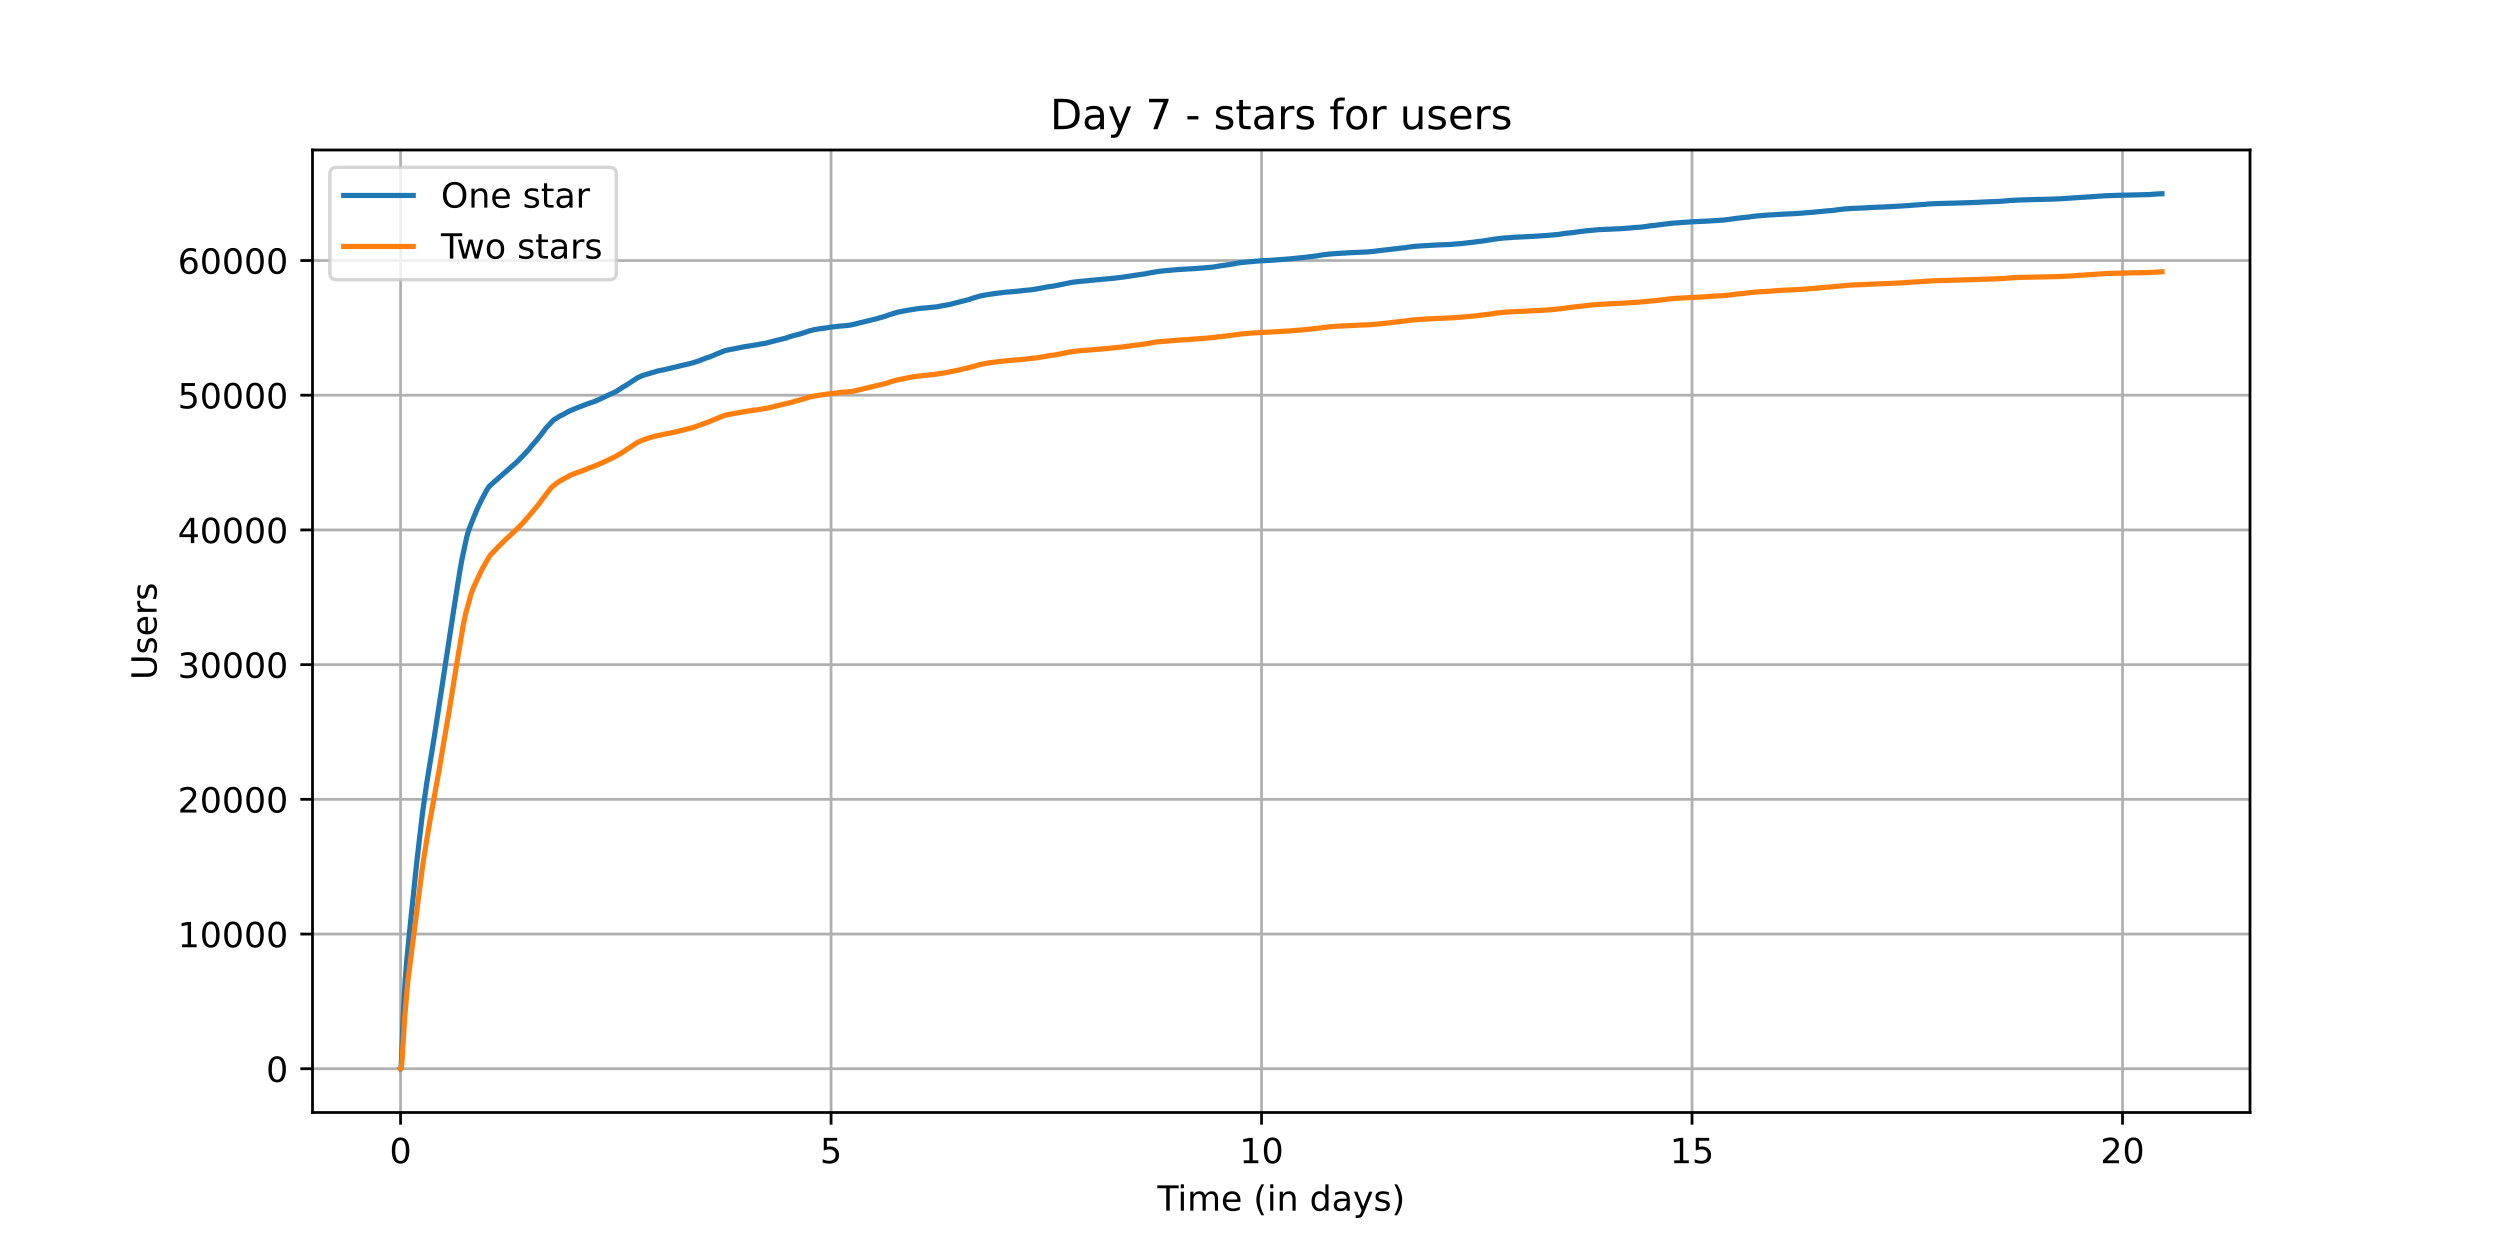 <?xml version="1.0" encoding="utf-8" standalone="no"?>
<!DOCTYPE svg PUBLIC "-//W3C//DTD SVG 1.1//EN"
  "http://www.w3.org/Graphics/SVG/1.1/DTD/svg11.dtd">
<!-- Created with matplotlib (https://matplotlib.org/) -->
<svg height="360pt" version="1.1" viewBox="0 0 720 360" width="720pt" xmlns="http://www.w3.org/2000/svg" xmlns:xlink="http://www.w3.org/1999/xlink">
 <defs>
  <style type="text/css">*{stroke-linecap:butt;stroke-linejoin:round;}</style>
 </defs>
 <g id="figure_1">
  <g id="patch_1">
   <path d="M 0 360 
L 720 360 
L 720 0 
L 0 0 
z
" style="fill:#ffffff;"/>
  </g>
  <g id="axes_1">
   <g id="patch_2">
    <path d="M 90 320.4 
L 648 320.4 
L 648 43.2 
L 90 43.2 
z
" style="fill:#ffffff;"/>
   </g>
   <g id="matplotlib.axis_1">
    <g id="xtick_1">
     <g id="line2d_1">
      <path clip-path="url(#p9c24fd5a96)" d="M 115.364 320.4 
L 115.364 43.2 
" style="fill:none;stroke:#b0b0b0;stroke-linecap:square;stroke-width:0.8;"/>
     </g>
     <g id="line2d_2">
      <defs>
       <path d="M 0 0 
L 0 3.5 
" id="mc38942b498" style="stroke:#000000;stroke-width:0.8;"/>
      </defs>
      <g>
       <use style="stroke:#000000;stroke-width:0.8;" x="115.364" xlink:href="#mc38942b498" y="320.4"/>
      </g>
     </g>
     <g id="text_1">
      <!-- 0 -->
      <g transform="translate(112.182 334.998)scale(0.1 -0.1)">
       <defs>
        <path d="M 31.781 66.406 
Q 24.172 66.406 20.328 58.906 
Q 16.5 51.422 16.5 36.375 
Q 16.5 21.391 20.328 13.891 
Q 24.172 6.391 31.781 6.391 
Q 39.453 6.391 43.281 13.891 
Q 47.125 21.391 47.125 36.375 
Q 47.125 51.422 43.281 58.906 
Q 39.453 66.406 31.781 66.406 
z
M 31.781 74.219 
Q 44.047 74.219 50.516 64.516 
Q 56.984 54.828 56.984 36.375 
Q 56.984 17.969 50.516 8.266 
Q 44.047 -1.422 31.781 -1.422 
Q 19.531 -1.422 13.062 8.266 
Q 6.594 17.969 6.594 36.375 
Q 6.594 54.828 13.062 64.516 
Q 19.531 74.219 31.781 74.219 
z
" id="DejaVuSans-48"/>
       </defs>
       <use xlink:href="#DejaVuSans-48"/>
      </g>
     </g>
    </g>
    <g id="xtick_2">
     <g id="line2d_3">
      <path clip-path="url(#p9c24fd5a96)" d="M 239.344 320.4 
L 239.344 43.2 
" style="fill:none;stroke:#b0b0b0;stroke-linecap:square;stroke-width:0.8;"/>
     </g>
     <g id="line2d_4">
      <g>
       <use style="stroke:#000000;stroke-width:0.8;" x="239.344" xlink:href="#mc38942b498" y="320.4"/>
      </g>
     </g>
     <g id="text_2">
      <!-- 5 -->
      <g transform="translate(236.162 334.998)scale(0.1 -0.1)">
       <defs>
        <path d="M 10.797 72.906 
L 49.516 72.906 
L 49.516 64.594 
L 19.828 64.594 
L 19.828 46.734 
Q 21.969 47.469 24.109 47.828 
Q 26.266 48.188 28.422 48.188 
Q 40.625 48.188 47.75 41.5 
Q 54.891 34.812 54.891 23.391 
Q 54.891 11.625 47.562 5.094 
Q 40.234 -1.422 26.906 -1.422 
Q 22.312 -1.422 17.547 -0.641 
Q 12.797 0.141 7.719 1.703 
L 7.719 11.625 
Q 12.109 9.234 16.797 8.062 
Q 21.484 6.891 26.703 6.891 
Q 35.156 6.891 40.078 11.328 
Q 45.016 15.766 45.016 23.391 
Q 45.016 31 40.078 35.438 
Q 35.156 39.891 26.703 39.891 
Q 22.75 39.891 18.812 39.016 
Q 14.891 38.141 10.797 36.281 
z
" id="DejaVuSans-53"/>
       </defs>
       <use xlink:href="#DejaVuSans-53"/>
      </g>
     </g>
    </g>
    <g id="xtick_3">
     <g id="line2d_5">
      <path clip-path="url(#p9c24fd5a96)" d="M 363.323 320.4 
L 363.323 43.2 
" style="fill:none;stroke:#b0b0b0;stroke-linecap:square;stroke-width:0.8;"/>
     </g>
     <g id="line2d_6">
      <g>
       <use style="stroke:#000000;stroke-width:0.8;" x="363.323" xlink:href="#mc38942b498" y="320.4"/>
      </g>
     </g>
     <g id="text_3">
      <!-- 10 -->
      <g transform="translate(356.961 334.998)scale(0.1 -0.1)">
       <defs>
        <path d="M 12.406 8.297 
L 28.516 8.297 
L 28.516 63.922 
L 10.984 60.406 
L 10.984 69.391 
L 28.422 72.906 
L 38.281 72.906 
L 38.281 8.297 
L 54.391 8.297 
L 54.391 0 
L 12.406 0 
z
" id="DejaVuSans-49"/>
       </defs>
       <use xlink:href="#DejaVuSans-49"/>
       <use x="63.623" xlink:href="#DejaVuSans-48"/>
      </g>
     </g>
    </g>
    <g id="xtick_4">
     <g id="line2d_7">
      <path clip-path="url(#p9c24fd5a96)" d="M 487.303 320.4 
L 487.303 43.2 
" style="fill:none;stroke:#b0b0b0;stroke-linecap:square;stroke-width:0.8;"/>
     </g>
     <g id="line2d_8">
      <g>
       <use style="stroke:#000000;stroke-width:0.8;" x="487.303" xlink:href="#mc38942b498" y="320.4"/>
      </g>
     </g>
     <g id="text_4">
      <!-- 15 -->
      <g transform="translate(480.941 334.998)scale(0.1 -0.1)">
       <use xlink:href="#DejaVuSans-49"/>
       <use x="63.623" xlink:href="#DejaVuSans-53"/>
      </g>
     </g>
    </g>
    <g id="xtick_5">
     <g id="line2d_9">
      <path clip-path="url(#p9c24fd5a96)" d="M 611.283 320.4 
L 611.283 43.2 
" style="fill:none;stroke:#b0b0b0;stroke-linecap:square;stroke-width:0.8;"/>
     </g>
     <g id="line2d_10">
      <g>
       <use style="stroke:#000000;stroke-width:0.8;" x="611.283" xlink:href="#mc38942b498" y="320.4"/>
      </g>
     </g>
     <g id="text_5">
      <!-- 20 -->
      <g transform="translate(604.921 334.998)scale(0.1 -0.1)">
       <defs>
        <path d="M 19.188 8.297 
L 53.609 8.297 
L 53.609 0 
L 7.328 0 
L 7.328 8.297 
Q 12.938 14.109 22.625 23.891 
Q 32.328 33.688 34.812 36.531 
Q 39.547 41.844 41.422 45.531 
Q 43.312 49.219 43.312 52.781 
Q 43.312 58.594 39.234 62.25 
Q 35.156 65.922 28.609 65.922 
Q 23.969 65.922 18.812 64.312 
Q 13.672 62.703 7.812 59.422 
L 7.812 69.391 
Q 13.766 71.781 18.938 73 
Q 24.125 74.219 28.422 74.219 
Q 39.75 74.219 46.484 68.547 
Q 53.219 62.891 53.219 53.422 
Q 53.219 48.922 51.531 44.891 
Q 49.859 40.875 45.406 35.406 
Q 44.188 33.984 37.641 27.219 
Q 31.109 20.453 19.188 8.297 
z
" id="DejaVuSans-50"/>
       </defs>
       <use xlink:href="#DejaVuSans-50"/>
       <use x="63.623" xlink:href="#DejaVuSans-48"/>
      </g>
     </g>
    </g>
    <g id="text_6">
     <!-- Time (in days) -->
     <g transform="translate(333.327 348.677)scale(0.1 -0.1)">
      <defs>
       <path d="M -0.297 72.906 
L 61.375 72.906 
L 61.375 64.594 
L 35.5 64.594 
L 35.5 0 
L 25.594 0 
L 25.594 64.594 
L -0.297 64.594 
z
" id="DejaVuSans-84"/>
       <path d="M 9.422 54.688 
L 18.406 54.688 
L 18.406 0 
L 9.422 0 
z
M 9.422 75.984 
L 18.406 75.984 
L 18.406 64.594 
L 9.422 64.594 
z
" id="DejaVuSans-105"/>
       <path d="M 52 44.188 
Q 55.375 50.25 60.062 53.125 
Q 64.75 56 71.094 56 
Q 79.641 56 84.281 50.016 
Q 88.922 44.047 88.922 33.016 
L 88.922 0 
L 79.891 0 
L 79.891 32.719 
Q 79.891 40.578 77.094 44.375 
Q 74.312 48.188 68.609 48.188 
Q 61.625 48.188 57.562 43.547 
Q 53.516 38.922 53.516 30.906 
L 53.516 0 
L 44.484 0 
L 44.484 32.719 
Q 44.484 40.625 41.703 44.406 
Q 38.922 48.188 33.109 48.188 
Q 26.219 48.188 22.156 43.531 
Q 18.109 38.875 18.109 30.906 
L 18.109 0 
L 9.078 0 
L 9.078 54.688 
L 18.109 54.688 
L 18.109 46.188 
Q 21.188 51.219 25.484 53.609 
Q 29.781 56 35.688 56 
Q 41.656 56 45.828 52.969 
Q 50 49.953 52 44.188 
z
" id="DejaVuSans-109"/>
       <path d="M 56.203 29.594 
L 56.203 25.203 
L 14.891 25.203 
Q 15.484 15.922 20.484 11.062 
Q 25.484 6.203 34.422 6.203 
Q 39.594 6.203 44.453 7.469 
Q 49.312 8.734 54.109 11.281 
L 54.109 2.781 
Q 49.266 0.734 44.188 -0.344 
Q 39.109 -1.422 33.891 -1.422 
Q 20.797 -1.422 13.156 6.188 
Q 5.516 13.812 5.516 26.812 
Q 5.516 40.234 12.766 48.109 
Q 20.016 56 32.328 56 
Q 43.359 56 49.781 48.891 
Q 56.203 41.797 56.203 29.594 
z
M 47.219 32.234 
Q 47.125 39.594 43.094 43.984 
Q 39.062 48.391 32.422 48.391 
Q 24.906 48.391 20.391 44.141 
Q 15.875 39.891 15.188 32.172 
z
" id="DejaVuSans-101"/>
       <path id="DejaVuSans-32"/>
       <path d="M 31 75.875 
Q 24.469 64.656 21.281 53.656 
Q 18.109 42.672 18.109 31.391 
Q 18.109 20.125 21.312 9.062 
Q 24.516 -2 31 -13.188 
L 23.188 -13.188 
Q 15.875 -1.703 12.234 9.375 
Q 8.594 20.453 8.594 31.391 
Q 8.594 42.281 12.203 53.312 
Q 15.828 64.359 23.188 75.875 
z
" id="DejaVuSans-40"/>
       <path d="M 54.891 33.016 
L 54.891 0 
L 45.906 0 
L 45.906 32.719 
Q 45.906 40.484 42.875 44.328 
Q 39.844 48.188 33.797 48.188 
Q 26.516 48.188 22.312 43.547 
Q 18.109 38.922 18.109 30.906 
L 18.109 0 
L 9.078 0 
L 9.078 54.688 
L 18.109 54.688 
L 18.109 46.188 
Q 21.344 51.125 25.703 53.562 
Q 30.078 56 35.797 56 
Q 45.219 56 50.047 50.172 
Q 54.891 44.344 54.891 33.016 
z
" id="DejaVuSans-110"/>
       <path d="M 45.406 46.391 
L 45.406 75.984 
L 54.391 75.984 
L 54.391 0 
L 45.406 0 
L 45.406 8.203 
Q 42.578 3.328 38.25 0.953 
Q 33.938 -1.422 27.875 -1.422 
Q 17.969 -1.422 11.734 6.484 
Q 5.516 14.406 5.516 27.297 
Q 5.516 40.188 11.734 48.094 
Q 17.969 56 27.875 56 
Q 33.938 56 38.25 53.625 
Q 42.578 51.266 45.406 46.391 
z
M 14.797 27.297 
Q 14.797 17.391 18.875 11.75 
Q 22.953 6.109 30.078 6.109 
Q 37.203 6.109 41.297 11.75 
Q 45.406 17.391 45.406 27.297 
Q 45.406 37.203 41.297 42.844 
Q 37.203 48.484 30.078 48.484 
Q 22.953 48.484 18.875 42.844 
Q 14.797 37.203 14.797 27.297 
z
" id="DejaVuSans-100"/>
       <path d="M 34.281 27.484 
Q 23.391 27.484 19.188 25 
Q 14.984 22.516 14.984 16.5 
Q 14.984 11.719 18.141 8.906 
Q 21.297 6.109 26.703 6.109 
Q 34.188 6.109 38.703 11.406 
Q 43.219 16.703 43.219 25.484 
L 43.219 27.484 
z
M 52.203 31.203 
L 52.203 0 
L 43.219 0 
L 43.219 8.297 
Q 40.141 3.328 35.547 0.953 
Q 30.953 -1.422 24.312 -1.422 
Q 15.922 -1.422 10.953 3.297 
Q 6 8.016 6 15.922 
Q 6 25.141 12.172 29.828 
Q 18.359 34.516 30.609 34.516 
L 43.219 34.516 
L 43.219 35.406 
Q 43.219 41.609 39.141 45 
Q 35.062 48.391 27.688 48.391 
Q 23 48.391 18.547 47.266 
Q 14.109 46.141 10.016 43.891 
L 10.016 52.203 
Q 14.938 54.109 19.578 55.047 
Q 24.219 56 28.609 56 
Q 40.484 56 46.344 49.844 
Q 52.203 43.703 52.203 31.203 
z
" id="DejaVuSans-97"/>
       <path d="M 32.172 -5.078 
Q 28.375 -14.844 24.75 -17.812 
Q 21.141 -20.797 15.094 -20.797 
L 7.906 -20.797 
L 7.906 -13.281 
L 13.188 -13.281 
Q 16.891 -13.281 18.938 -11.516 
Q 21 -9.766 23.484 -3.219 
L 25.094 0.875 
L 2.984 54.688 
L 12.5 54.688 
L 29.594 11.922 
L 46.688 54.688 
L 56.203 54.688 
z
" id="DejaVuSans-121"/>
       <path d="M 44.281 53.078 
L 44.281 44.578 
Q 40.484 46.531 36.375 47.5 
Q 32.281 48.484 27.875 48.484 
Q 21.188 48.484 17.844 46.438 
Q 14.5 44.391 14.5 40.281 
Q 14.5 37.156 16.891 35.375 
Q 19.281 33.594 26.516 31.984 
L 29.594 31.297 
Q 39.156 29.25 43.188 25.516 
Q 47.219 21.781 47.219 15.094 
Q 47.219 7.469 41.188 3.016 
Q 35.156 -1.422 24.609 -1.422 
Q 20.219 -1.422 15.453 -0.562 
Q 10.688 0.297 5.422 2 
L 5.422 11.281 
Q 10.406 8.688 15.234 7.391 
Q 20.062 6.109 24.812 6.109 
Q 31.156 6.109 34.562 8.281 
Q 37.984 10.453 37.984 14.406 
Q 37.984 18.062 35.516 20.016 
Q 33.062 21.969 24.703 23.781 
L 21.578 24.516 
Q 13.234 26.266 9.516 29.906 
Q 5.812 33.547 5.812 39.891 
Q 5.812 47.609 11.281 51.797 
Q 16.75 56 26.812 56 
Q 31.781 56 36.172 55.266 
Q 40.578 54.547 44.281 53.078 
z
" id="DejaVuSans-115"/>
       <path d="M 8.016 75.875 
L 15.828 75.875 
Q 23.141 64.359 26.781 53.312 
Q 30.422 42.281 30.422 31.391 
Q 30.422 20.453 26.781 9.375 
Q 23.141 -1.703 15.828 -13.188 
L 8.016 -13.188 
Q 14.5 -2 17.703 9.062 
Q 20.906 20.125 20.906 31.391 
Q 20.906 42.672 17.703 53.656 
Q 14.5 64.656 8.016 75.875 
z
" id="DejaVuSans-41"/>
      </defs>
      <use xlink:href="#DejaVuSans-84"/>
      <use x="57.959" xlink:href="#DejaVuSans-105"/>
      <use x="85.742" xlink:href="#DejaVuSans-109"/>
      <use x="183.154" xlink:href="#DejaVuSans-101"/>
      <use x="244.678" xlink:href="#DejaVuSans-32"/>
      <use x="276.465" xlink:href="#DejaVuSans-40"/>
      <use x="315.479" xlink:href="#DejaVuSans-105"/>
      <use x="343.262" xlink:href="#DejaVuSans-110"/>
      <use x="406.641" xlink:href="#DejaVuSans-32"/>
      <use x="438.428" xlink:href="#DejaVuSans-100"/>
      <use x="501.904" xlink:href="#DejaVuSans-97"/>
      <use x="563.184" xlink:href="#DejaVuSans-121"/>
      <use x="622.363" xlink:href="#DejaVuSans-115"/>
      <use x="674.463" xlink:href="#DejaVuSans-41"/>
     </g>
    </g>
   </g>
   <g id="matplotlib.axis_2">
    <g id="ytick_1">
     <g id="line2d_11">
      <path clip-path="url(#p9c24fd5a96)" d="M 90 307.8 
L 648 307.8 
" style="fill:none;stroke:#b0b0b0;stroke-linecap:square;stroke-width:0.8;"/>
     </g>
     <g id="line2d_12">
      <defs>
       <path d="M 0 0 
L -3.5 0 
" id="m021796d7cf" style="stroke:#000000;stroke-width:0.8;"/>
      </defs>
      <g>
       <use style="stroke:#000000;stroke-width:0.8;" x="90" xlink:href="#m021796d7cf" y="307.8"/>
      </g>
     </g>
     <g id="text_7">
      <!-- 0 -->
      <g transform="translate(76.638 311.599)scale(0.1 -0.1)">
       <use xlink:href="#DejaVuSans-48"/>
      </g>
     </g>
    </g>
    <g id="ytick_2">
     <g id="line2d_13">
      <path clip-path="url(#p9c24fd5a96)" d="M 90 269.005 
L 648 269.005 
" style="fill:none;stroke:#b0b0b0;stroke-linecap:square;stroke-width:0.8;"/>
     </g>
     <g id="line2d_14">
      <g>
       <use style="stroke:#000000;stroke-width:0.8;" x="90" xlink:href="#m021796d7cf" y="269.005"/>
      </g>
     </g>
     <g id="text_8">
      <!-- 10000 -->
      <g transform="translate(51.188 272.804)scale(0.1 -0.1)">
       <use xlink:href="#DejaVuSans-49"/>
       <use x="63.623" xlink:href="#DejaVuSans-48"/>
       <use x="127.246" xlink:href="#DejaVuSans-48"/>
       <use x="190.869" xlink:href="#DejaVuSans-48"/>
       <use x="254.492" xlink:href="#DejaVuSans-48"/>
      </g>
     </g>
    </g>
    <g id="ytick_3">
     <g id="line2d_15">
      <path clip-path="url(#p9c24fd5a96)" d="M 90 230.209 
L 648 230.209 
" style="fill:none;stroke:#b0b0b0;stroke-linecap:square;stroke-width:0.8;"/>
     </g>
     <g id="line2d_16">
      <g>
       <use style="stroke:#000000;stroke-width:0.8;" x="90" xlink:href="#m021796d7cf" y="230.209"/>
      </g>
     </g>
     <g id="text_9">
      <!-- 20000 -->
      <g transform="translate(51.188 234.008)scale(0.1 -0.1)">
       <use xlink:href="#DejaVuSans-50"/>
       <use x="63.623" xlink:href="#DejaVuSans-48"/>
       <use x="127.246" xlink:href="#DejaVuSans-48"/>
       <use x="190.869" xlink:href="#DejaVuSans-48"/>
       <use x="254.492" xlink:href="#DejaVuSans-48"/>
      </g>
     </g>
    </g>
    <g id="ytick_4">
     <g id="line2d_17">
      <path clip-path="url(#p9c24fd5a96)" d="M 90 191.414 
L 648 191.414 
" style="fill:none;stroke:#b0b0b0;stroke-linecap:square;stroke-width:0.8;"/>
     </g>
     <g id="line2d_18">
      <g>
       <use style="stroke:#000000;stroke-width:0.8;" x="90" xlink:href="#m021796d7cf" y="191.414"/>
      </g>
     </g>
     <g id="text_10">
      <!-- 30000 -->
      <g transform="translate(51.188 195.213)scale(0.1 -0.1)">
       <defs>
        <path d="M 40.578 39.312 
Q 47.656 37.797 51.625 33 
Q 55.609 28.219 55.609 21.188 
Q 55.609 10.406 48.188 4.484 
Q 40.766 -1.422 27.094 -1.422 
Q 22.516 -1.422 17.656 -0.516 
Q 12.797 0.391 7.625 2.203 
L 7.625 11.719 
Q 11.719 9.328 16.594 8.109 
Q 21.484 6.891 26.812 6.891 
Q 36.078 6.891 40.938 10.547 
Q 45.797 14.203 45.797 21.188 
Q 45.797 27.641 41.281 31.266 
Q 36.766 34.906 28.719 34.906 
L 20.219 34.906 
L 20.219 43.016 
L 29.109 43.016 
Q 36.375 43.016 40.234 45.922 
Q 44.094 48.828 44.094 54.297 
Q 44.094 59.906 40.109 62.906 
Q 36.141 65.922 28.719 65.922 
Q 24.656 65.922 20.016 65.031 
Q 15.375 64.156 9.812 62.312 
L 9.812 71.094 
Q 15.438 72.656 20.344 73.438 
Q 25.25 74.219 29.594 74.219 
Q 40.828 74.219 47.359 69.109 
Q 53.906 64.016 53.906 55.328 
Q 53.906 49.266 50.438 45.094 
Q 46.969 40.922 40.578 39.312 
z
" id="DejaVuSans-51"/>
       </defs>
       <use xlink:href="#DejaVuSans-51"/>
       <use x="63.623" xlink:href="#DejaVuSans-48"/>
       <use x="127.246" xlink:href="#DejaVuSans-48"/>
       <use x="190.869" xlink:href="#DejaVuSans-48"/>
       <use x="254.492" xlink:href="#DejaVuSans-48"/>
      </g>
     </g>
    </g>
    <g id="ytick_5">
     <g id="line2d_19">
      <path clip-path="url(#p9c24fd5a96)" d="M 90 152.618 
L 648 152.618 
" style="fill:none;stroke:#b0b0b0;stroke-linecap:square;stroke-width:0.8;"/>
     </g>
     <g id="line2d_20">
      <g>
       <use style="stroke:#000000;stroke-width:0.8;" x="90" xlink:href="#m021796d7cf" y="152.618"/>
      </g>
     </g>
     <g id="text_11">
      <!-- 40000 -->
      <g transform="translate(51.188 156.417)scale(0.1 -0.1)">
       <defs>
        <path d="M 37.797 64.312 
L 12.891 25.391 
L 37.797 25.391 
z
M 35.203 72.906 
L 47.609 72.906 
L 47.609 25.391 
L 58.016 25.391 
L 58.016 17.188 
L 47.609 17.188 
L 47.609 0 
L 37.797 0 
L 37.797 17.188 
L 4.891 17.188 
L 4.891 26.703 
z
" id="DejaVuSans-52"/>
       </defs>
       <use xlink:href="#DejaVuSans-52"/>
       <use x="63.623" xlink:href="#DejaVuSans-48"/>
       <use x="127.246" xlink:href="#DejaVuSans-48"/>
       <use x="190.869" xlink:href="#DejaVuSans-48"/>
       <use x="254.492" xlink:href="#DejaVuSans-48"/>
      </g>
     </g>
    </g>
    <g id="ytick_6">
     <g id="line2d_21">
      <path clip-path="url(#p9c24fd5a96)" d="M 90 113.823 
L 648 113.823 
" style="fill:none;stroke:#b0b0b0;stroke-linecap:square;stroke-width:0.8;"/>
     </g>
     <g id="line2d_22">
      <g>
       <use style="stroke:#000000;stroke-width:0.8;" x="90" xlink:href="#m021796d7cf" y="113.823"/>
      </g>
     </g>
     <g id="text_12">
      <!-- 50000 -->
      <g transform="translate(51.188 117.622)scale(0.1 -0.1)">
       <use xlink:href="#DejaVuSans-53"/>
       <use x="63.623" xlink:href="#DejaVuSans-48"/>
       <use x="127.246" xlink:href="#DejaVuSans-48"/>
       <use x="190.869" xlink:href="#DejaVuSans-48"/>
       <use x="254.492" xlink:href="#DejaVuSans-48"/>
      </g>
     </g>
    </g>
    <g id="ytick_7">
     <g id="line2d_23">
      <path clip-path="url(#p9c24fd5a96)" d="M 90 75.027 
L 648 75.027 
" style="fill:none;stroke:#b0b0b0;stroke-linecap:square;stroke-width:0.8;"/>
     </g>
     <g id="line2d_24">
      <g>
       <use style="stroke:#000000;stroke-width:0.8;" x="90" xlink:href="#m021796d7cf" y="75.027"/>
      </g>
     </g>
     <g id="text_13">
      <!-- 60000 -->
      <g transform="translate(51.188 78.826)scale(0.1 -0.1)">
       <defs>
        <path d="M 33.016 40.375 
Q 26.375 40.375 22.484 35.828 
Q 18.609 31.297 18.609 23.391 
Q 18.609 15.531 22.484 10.953 
Q 26.375 6.391 33.016 6.391 
Q 39.656 6.391 43.531 10.953 
Q 47.406 15.531 47.406 23.391 
Q 47.406 31.297 43.531 35.828 
Q 39.656 40.375 33.016 40.375 
z
M 52.594 71.297 
L 52.594 62.312 
Q 48.875 64.062 45.094 64.984 
Q 41.312 65.922 37.594 65.922 
Q 27.828 65.922 22.672 59.328 
Q 17.531 52.734 16.797 39.406 
Q 19.672 43.656 24.016 45.922 
Q 28.375 48.188 33.594 48.188 
Q 44.578 48.188 50.953 41.516 
Q 57.328 34.859 57.328 23.391 
Q 57.328 12.156 50.688 5.359 
Q 44.047 -1.422 33.016 -1.422 
Q 20.359 -1.422 13.672 8.266 
Q 6.984 17.969 6.984 36.375 
Q 6.984 53.656 15.188 63.938 
Q 23.391 74.219 37.203 74.219 
Q 40.922 74.219 44.703 73.484 
Q 48.484 72.75 52.594 71.297 
z
" id="DejaVuSans-54"/>
       </defs>
       <use xlink:href="#DejaVuSans-54"/>
       <use x="63.623" xlink:href="#DejaVuSans-48"/>
       <use x="127.246" xlink:href="#DejaVuSans-48"/>
       <use x="190.869" xlink:href="#DejaVuSans-48"/>
       <use x="254.492" xlink:href="#DejaVuSans-48"/>
      </g>
     </g>
    </g>
    <g id="text_14">
     <!-- Users -->
     <g transform="translate(45.108 195.801)rotate(-90)scale(0.1 -0.1)">
      <defs>
       <path d="M 8.688 72.906 
L 18.609 72.906 
L 18.609 28.609 
Q 18.609 16.891 22.844 11.734 
Q 27.094 6.594 36.625 6.594 
Q 46.094 6.594 50.344 11.734 
Q 54.594 16.891 54.594 28.609 
L 54.594 72.906 
L 64.5 72.906 
L 64.5 27.391 
Q 64.5 13.141 57.438 5.859 
Q 50.391 -1.422 36.625 -1.422 
Q 22.797 -1.422 15.734 5.859 
Q 8.688 13.141 8.688 27.391 
z
" id="DejaVuSans-85"/>
       <path d="M 41.109 46.297 
Q 39.594 47.172 37.812 47.578 
Q 36.031 48 33.891 48 
Q 26.266 48 22.188 43.047 
Q 18.109 38.094 18.109 28.812 
L 18.109 0 
L 9.078 0 
L 9.078 54.688 
L 18.109 54.688 
L 18.109 46.188 
Q 20.953 51.172 25.484 53.578 
Q 30.031 56 36.531 56 
Q 37.453 56 38.578 55.875 
Q 39.703 55.766 41.062 55.516 
z
" id="DejaVuSans-114"/>
      </defs>
      <use xlink:href="#DejaVuSans-85"/>
      <use x="73.193" xlink:href="#DejaVuSans-115"/>
      <use x="125.293" xlink:href="#DejaVuSans-101"/>
      <use x="186.816" xlink:href="#DejaVuSans-114"/>
      <use x="227.93" xlink:href="#DejaVuSans-115"/>
     </g>
    </g>
   </g>
   <g id="line2d_25">
    <path clip-path="url(#p9c24fd5a96)" d="M 115.364 307.8 
L 115.461 307.738 
L 115.529 307.206 
L 115.716 303.331 
L 116.143 291.937 
L 116.655 282.789 
L 117.167 276.391 
L 118.208 265.792 
L 118.566 262.382 
L 119.982 248.73 
L 121.706 233.949 
L 122.457 228.634 
L 122.9 225.573 
L 125.188 211.521 
L 130.718 175.333 
L 131.469 170.573 
L 132.442 164.478 
L 133.04 161.068 
L 134.388 154.81 
L 134.764 153.487 
L 135.071 152.447 
L 136.453 148.944 
L 136.556 148.704 
L 137.546 146.345 
L 138.843 143.649 
L 139.065 143.226 
L 140.259 141.014 
L 140.908 140.064 
L 141.146 139.835 
L 148.355 133.484 
L 148.475 133.375 
L 148.816 133.1 
L 149.192 132.724 
L 149.823 132.049 
L 150.028 131.839 
L 150.335 131.556 
L 150.762 131.129 
L 151.206 130.629 
L 152.128 129.639 
L 152.452 129.263 
L 152.589 129.096 
L 152.845 128.751 
L 153.135 128.382 
L 153.254 128.278 
L 154.261 127.098 
L 154.791 126.489 
L 155.132 126.031 
L 155.423 125.702 
L 156.327 124.507 
L 156.668 124.057 
L 157.368 123.137 
L 159.416 120.988 
L 159.877 120.662 
L 160.253 120.464 
L 160.424 120.356 
L 160.731 120.166 
L 161.414 119.731 
L 161.909 119.518 
L 162.302 119.316 
L 163.309 118.742 
L 163.599 118.575 
L 164.23 118.272 
L 167.148 117.074 
L 167.507 116.965 
L 168.155 116.705 
L 168.599 116.53 
L 168.872 116.426 
L 169.145 116.329 
L 170.118 116.003 
L 170.425 115.894 
L 171.295 115.595 
L 171.534 115.487 
L 171.841 115.378 
L 177.611 112.663 
L 178.192 112.278 
L 178.482 112.1 
L 179.13 111.646 
L 179.386 111.495 
L 179.591 111.371 
L 180.001 111.165 
L 183.722 108.736 
L 183.996 108.628 
L 184.576 108.36 
L 185.173 108.123 
L 185.378 108.05 
L 186.215 107.782 
L 186.676 107.673 
L 187.478 107.429 
L 187.819 107.32 
L 189.577 106.816 
L 189.867 106.746 
L 190.431 106.638 
L 190.67 106.603 
L 191.199 106.494 
L 199.234 104.578 
L 199.439 104.531 
L 199.746 104.426 
L 200.821 104.062 
L 201.214 103.957 
L 201.47 103.864 
L 202.016 103.639 
L 202.255 103.526 
L 202.631 103.421 
L 202.972 103.259 
L 203.246 103.15 
L 204.56 102.743 
L 204.868 102.603 
L 205.448 102.362 
L 206.012 102.106 
L 208.608 101.055 
L 208.916 100.95 
L 209.445 100.822 
L 210.094 100.714 
L 214.498 99.833 
L 215.249 99.724 
L 217.007 99.441 
L 217.656 99.336 
L 218.031 99.282 
L 218.543 99.177 
L 219.004 99.084 
L 219.721 98.979 
L 220.13 98.91 
L 220.71 98.809 
L 221.052 98.704 
L 221.393 98.603 
L 221.7 98.529 
L 226.585 97.3 
L 226.943 97.125 
L 228.547 96.648 
L 228.854 96.57 
L 229.281 96.462 
L 229.759 96.365 
L 231.227 95.926 
L 231.483 95.837 
L 232.524 95.492 
L 232.968 95.325 
L 233.463 95.22 
L 234.095 95.049 
L 234.539 94.941 
L 236.314 94.646 
L 237.321 94.537 
L 239.216 94.215 
L 240.376 94.107 
L 241.57 93.944 
L 243.055 93.835 
L 244.011 93.726 
L 244.866 93.622 
L 245.292 93.544 
L 245.753 93.436 
L 252.613 91.752 
L 252.971 91.635 
L 255.002 91.065 
L 256.384 90.553 
L 256.794 90.448 
L 257.186 90.316 
L 257.869 90.118 
L 258.227 90.01 
L 258.585 89.893 
L 261.742 89.296 
L 262.493 89.195 
L 262.766 89.133 
L 263.534 89.024 
L 263.995 88.935 
L 265.089 88.796 
L 266.402 88.687 
L 267.119 88.637 
L 268.075 88.528 
L 268.843 88.466 
L 269.832 88.361 
L 270.327 88.256 
L 270.891 88.148 
L 273.007 87.775 
L 273.553 87.667 
L 274.201 87.496 
L 278.963 86.293 
L 280.14 85.874 
L 280.516 85.766 
L 282.376 85.23 
L 282.666 85.164 
L 284.953 84.761 
L 285.857 84.656 
L 286.335 84.559 
L 287.12 84.45 
L 288.075 84.342 
L 289.031 84.237 
L 289.423 84.175 
L 290.84 84.066 
L 291.693 83.985 
L 292.939 83.876 
L 293.809 83.787 
L 294.594 83.682 
L 294.919 83.651 
L 296.097 83.543 
L 296.881 83.477 
L 297.668 83.372 
L 298.095 83.298 
L 300.86 82.778 
L 301.423 82.674 
L 301.833 82.608 
L 303.078 82.433 
L 303.744 82.324 
L 308.455 81.374 
L 309.087 81.265 
L 309.958 81.176 
L 310.743 81.068 
L 311.545 80.994 
L 312.893 80.885 
L 313.917 80.761 
L 315.249 80.652 
L 315.607 80.606 
L 316.872 80.497 
L 317.778 80.404 
L 319.041 80.295 
L 319.963 80.198 
L 321.089 80.094 
L 321.464 80.043 
L 322.471 79.923 
L 323.393 79.814 
L 324.877 79.586 
L 325.628 79.481 
L 326.021 79.423 
L 326.652 79.314 
L 327.027 79.26 
L 327.83 79.155 
L 328.291 79.066 
L 329.059 78.961 
L 329.349 78.945 
L 329.912 78.841 
L 330.339 78.767 
L 330.783 78.662 
L 331.056 78.6 
L 331.773 78.491 
L 333.822 78.142 
L 334.948 78.034 
L 335.887 77.929 
L 337.201 77.82 
L 338.089 77.731 
L 339.42 77.622 
L 340.068 77.588 
L 341.86 77.479 
L 342.167 77.456 
L 344.334 77.347 
L 344.556 77.32 
L 345.938 77.211 
L 346.621 77.169 
L 347.731 77.06 
L 348.533 76.99 
L 349.625 76.881 
L 350.103 76.781 
L 350.786 76.672 
L 352.168 76.466 
L 352.919 76.358 
L 354.354 76.148 
L 355.003 76.04 
L 355.276 75.978 
L 355.873 75.869 
L 356.147 75.811 
L 357.581 75.593 
L 358.707 75.485 
L 359.424 75.434 
L 360.704 75.326 
L 361.609 75.233 
L 362.957 75.124 
L 363.622 75.085 
L 365.705 74.98 
L 366.012 74.961 
L 366.713 74.918 
L 367.959 74.814 
L 368.249 74.798 
L 369.751 74.69 
L 370.468 74.639 
L 371.782 74.53 
L 372.737 74.422 
L 373.847 74.313 
L 374.171 74.282 
L 375.297 74.174 
L 376.509 74.007 
L 377.55 73.898 
L 378.557 73.782 
L 379.428 73.673 
L 379.718 73.607 
L 380.111 73.545 
L 380.674 73.44 
L 381.067 73.378 
L 382.023 73.27 
L 383.031 73.153 
L 384.515 73.045 
L 385.266 72.986 
L 387.365 72.878 
L 388.15 72.812 
L 390.607 72.703 
L 391.221 72.676 
L 393.644 72.567 
L 394.429 72.501 
L 395.556 72.393 
L 396.631 72.257 
L 397.586 72.152 
L 397.979 72.094 
L 398.935 71.985 
L 400.01 71.877 
L 401.102 71.737 
L 402.109 71.629 
L 402.348 71.594 
L 403.133 71.489 
L 403.492 71.442 
L 404.653 71.334 
L 406.104 71.113 
L 406.941 71.004 
L 407.744 70.93 
L 409.143 70.829 
L 409.314 70.81 
L 411.481 70.701 
L 412.249 70.639 
L 414.263 70.531 
L 414.826 70.515 
L 417.625 70.407 
L 418.461 70.329 
L 419.28 70.255 
L 420.953 70.147 
L 421.362 70.077 
L 422.386 69.972 
L 422.744 69.929 
L 423.666 69.828 
L 424.605 69.724 
L 425.014 69.658 
L 425.817 69.549 
L 426.67 69.464 
L 427.369 69.359 
L 427.745 69.309 
L 429.536 69.018 
L 430.219 68.909 
L 431.499 68.734 
L 432.369 68.626 
L 433.24 68.537 
L 434.895 68.428 
L 435.765 68.343 
L 438.359 68.234 
L 439.042 68.191 
L 441.396 68.083 
L 442.181 68.017 
L 444.042 67.908 
L 444.775 67.854 
L 446.328 67.745 
L 447.164 67.668 
L 448.154 67.559 
L 448.786 67.528 
L 449.4 67.419 
L 450.765 67.225 
L 451.67 67.117 
L 452.506 67.035 
L 453.377 66.927 
L 454.725 66.736 
L 455.561 66.632 
L 455.919 66.589 
L 456.721 66.484 
L 457.08 66.442 
L 458.428 66.333 
L 458.769 66.298 
L 459.878 66.189 
L 460.646 66.127 
L 463.223 66.019 
L 463.837 65.992 
L 466.346 65.883 
L 467.028 65.84 
L 468.497 65.732 
L 469.197 65.685 
L 470.306 65.576 
L 470.664 65.53 
L 472.422 65.421 
L 472.627 65.406 
L 473.616 65.297 
L 475.22 65.041 
L 476.449 64.932 
L 477.746 64.746 
L 478.839 64.638 
L 479.266 64.564 
L 480.171 64.455 
L 481.331 64.3 
L 482.851 64.195 
L 483.158 64.176 
L 484.626 64.067 
L 485.36 64.013 
L 487.1 63.904 
L 487.817 63.854 
L 490.138 63.745 
L 490.701 63.73 
L 492.68 63.621 
L 492.988 63.598 
L 494.677 63.489 
L 495.001 63.462 
L 496.571 63.357 
L 496.963 63.295 
L 497.987 63.187 
L 499.233 63.012 
L 499.933 62.903 
L 500.94 62.787 
L 501.964 62.678 
L 502.339 62.624 
L 503.62 62.519 
L 503.859 62.484 
L 504.388 62.376 
L 505.31 62.275 
L 506.197 62.166 
L 506.505 62.143 
L 507.819 62.038 
L 508.143 62.011 
L 508.928 61.945 
L 511.079 61.837 
L 511.437 61.794 
L 513.485 61.685 
L 514.167 61.643 
L 516.659 61.534 
L 517.358 61.487 
L 519.048 61.379 
L 519.949 61.286 
L 521.451 61.177 
L 522.116 61.138 
L 523.038 61.03 
L 523.891 60.948 
L 525.102 60.84 
L 526.007 60.746 
L 527.526 60.638 
L 527.85 60.607 
L 528.653 60.506 
L 528.909 60.455 
L 529.779 60.351 
L 530.155 60.3 
L 531.128 60.192 
L 531.452 60.164 
L 533.04 60.056 
L 533.757 60.005 
L 536.385 59.897 
L 536.948 59.881 
L 538.553 59.773 
L 539.15 59.749 
L 541.59 59.641 
L 542.102 59.637 
L 544.03 59.528 
L 544.645 59.501 
L 546.487 59.392 
L 547.153 59.354 
L 548.876 59.245 
L 549.508 59.214 
L 550.702 59.109 
L 551.01 59.086 
L 552.478 58.977 
L 552.802 58.946 
L 554.577 58.842 
L 554.987 58.776 
L 555.653 58.737 
L 557.889 58.628 
L 558.469 58.609 
L 562.889 58.5 
L 563.486 58.477 
L 567.087 58.368 
L 567.668 58.349 
L 570.142 58.24 
L 570.825 58.198 
L 573.572 58.089 
L 574.169 58.066 
L 576.49 57.961 
L 576.814 57.93 
L 578.009 57.821 
L 578.811 57.748 
L 580.843 57.639 
L 581.492 57.604 
L 584.956 57.495 
L 585.246 57.48 
L 590.297 57.371 
L 590.877 57.352 
L 593.539 57.243 
L 594.324 57.177 
L 596.133 57.069 
L 596.901 57.007 
L 598.574 56.898 
L 598.881 56.875 
L 600.604 56.77 
L 600.929 56.743 
L 602.755 56.634 
L 603.574 56.56 
L 605.229 56.452 
L 605.997 56.39 
L 609.188 56.281 
L 609.803 56.254 
L 614.564 56.145 
L 615.11 56.134 
L 619.172 56.025 
L 619.991 55.951 
L 621.561 55.843 
L 622.193 55.812 
L 622.636 55.8 
L 622.636 55.8 
" style="fill:none;stroke:#1f77b4;stroke-linecap:square;stroke-width:1.5;"/>
   </g>
   <g id="line2d_26">
    <path clip-path="url(#p9c24fd5a96)" d="M 115.364 307.8 
L 115.529 307.711 
L 115.614 307.315 
L 115.836 304.689 
L 116.518 293.345 
L 117.474 282.428 
L 121.62 250.057 
L 121.876 248.268 
L 122.542 244.133 
L 123.139 240.416 
L 123.668 237.254 
L 124.078 234.977 
L 126.536 221.43 
L 127.612 214.9 
L 127.697 214.38 
L 128.124 211.975 
L 129.386 204.592 
L 131.264 192.934 
L 133.432 179.907 
L 133.552 179.313 
L 134.166 176.532 
L 135.685 171.046 
L 136.3 169.37 
L 136.761 168.361 
L 138.638 164.327 
L 138.809 163.977 
L 141.027 160.121 
L 141.095 160.001 
L 141.351 159.725 
L 142.666 158.383 
L 142.973 158.046 
L 143.59 157.386 
L 143.762 157.242 
L 144.138 156.847 
L 146 155.019 
L 146.256 154.814 
L 146.444 154.659 
L 150.079 151.183 
L 150.523 150.678 
L 151.274 149.84 
L 151.769 149.243 
L 152.077 148.905 
L 155.286 145.068 
L 155.884 144.203 
L 158.699 140.502 
L 158.836 140.366 
L 159.212 140.044 
L 160.458 139.047 
L 161.072 138.644 
L 162.267 137.969 
L 163.718 137.205 
L 163.975 137.034 
L 164.299 136.848 
L 166.312 136.06 
L 166.636 135.963 
L 167.029 135.831 
L 167.678 135.571 
L 168.923 135.121 
L 169.145 135.024 
L 169.537 134.811 
L 170.629 134.458 
L 170.954 134.307 
L 171.619 134.054 
L 171.841 133.965 
L 172.336 133.752 
L 172.592 133.624 
L 172.95 133.507 
L 173.223 133.399 
L 173.548 133.255 
L 177.133 131.533 
L 177.321 131.393 
L 177.509 131.288 
L 177.748 131.172 
L 177.953 131.063 
L 178.209 130.935 
L 178.533 130.749 
L 182.852 127.905 
L 183.005 127.812 
L 183.279 127.622 
L 183.739 127.347 
L 184.218 127.126 
L 186.112 126.373 
L 186.471 126.264 
L 187.938 125.814 
L 188.263 125.721 
L 188.741 125.612 
L 189.082 125.516 
L 194.604 124.383 
L 195.084 124.274 
L 195.63 124.142 
L 199.678 123.102 
L 201.009 122.621 
L 201.419 122.513 
L 201.709 122.396 
L 202.085 122.198 
L 202.887 121.958 
L 203.109 121.849 
L 203.997 121.547 
L 204.184 121.473 
L 207.942 119.898 
L 209.018 119.541 
L 209.53 119.425 
L 210.145 119.32 
L 210.521 119.266 
L 211.084 119.157 
L 213.526 118.719 
L 214.038 118.61 
L 215.488 118.389 
L 216.018 118.28 
L 216.41 118.222 
L 217.297 118.113 
L 218.458 117.962 
L 219.089 117.853 
L 221.205 117.489 
L 221.683 117.38 
L 228.257 115.793 
L 228.462 115.724 
L 228.786 115.619 
L 229.452 115.436 
L 229.912 115.328 
L 230.1 115.27 
L 232.115 114.695 
L 233.224 114.311 
L 233.805 114.203 
L 236.229 113.768 
L 237.065 113.66 
L 238.192 113.516 
L 238.891 113.407 
L 239.83 113.307 
L 240.854 113.198 
L 242.236 112.992 
L 244.079 112.884 
L 245.275 112.725 
L 245.923 112.62 
L 246.214 112.558 
L 246.691 112.449 
L 255.446 110.335 
L 255.923 110.133 
L 256.282 110.024 
L 257.971 109.528 
L 258.193 109.47 
L 262.322 108.636 
L 262.971 108.527 
L 263.363 108.465 
L 264.131 108.356 
L 266.642 108.092 
L 267.58 107.988 
L 267.938 107.945 
L 268.826 107.856 
L 269.594 107.759 
L 269.781 107.732 
L 270.515 107.623 
L 272.17 107.363 
L 272.717 107.254 
L 276.403 106.521 
L 276.813 106.416 
L 277.564 106.188 
L 278.229 106.079 
L 278.536 105.997 
L 278.997 105.889 
L 279.543 105.757 
L 281.574 105.191 
L 281.898 105.097 
L 282.188 104.989 
L 285.004 104.465 
L 285.959 104.356 
L 286.335 104.302 
L 287.205 104.197 
L 287.581 104.147 
L 288.434 104.062 
L 289.475 103.953 
L 290.396 103.852 
L 291.591 103.743 
L 291.932 103.705 
L 293.622 103.596 
L 294.424 103.526 
L 295.243 103.418 
L 296.216 103.309 
L 297.24 103.2 
L 298.163 103.099 
L 299.068 102.991 
L 299.597 102.871 
L 301.116 102.642 
L 301.525 102.537 
L 301.782 102.494 
L 302.413 102.386 
L 302.754 102.351 
L 303.761 102.242 
L 307.96 101.392 
L 308.848 101.288 
L 309.258 101.222 
L 310.435 101.067 
L 311.562 100.958 
L 312.296 100.904 
L 313.644 100.795 
L 314.344 100.748 
L 315.538 100.64 
L 316.154 100.613 
L 317.368 100.504 
L 317.607 100.473 
L 318.308 100.426 
L 319.348 100.322 
L 319.707 100.275 
L 320.73 100.167 
L 321.072 100.132 
L 322.284 100.023 
L 323.273 99.91 
L 324.092 99.802 
L 325.304 99.635 
L 326.243 99.526 
L 326.686 99.441 
L 327.727 99.332 
L 328.086 99.286 
L 328.888 99.177 
L 329.281 99.119 
L 330.117 99.014 
L 330.612 98.91 
L 331.329 98.801 
L 331.551 98.743 
L 332.285 98.638 
L 332.866 98.487 
L 334.265 98.378 
L 335.017 98.32 
L 336.467 98.211 
L 337.406 98.11 
L 338.839 98.002 
L 339.624 97.936 
L 341.638 97.827 
L 342.406 97.765 
L 343.771 97.656 
L 344.505 97.602 
L 346.177 97.494 
L 347.031 97.412 
L 348.294 97.303 
L 349.045 97.245 
L 349.813 97.14 
L 350.137 97.113 
L 350.871 97.005 
L 351.827 96.9 
L 352.988 96.791 
L 354.201 96.628 
L 355.037 96.52 
L 355.43 96.458 
L 356.164 96.349 
L 357.205 96.225 
L 358.195 96.116 
L 358.98 96.05 
L 360.295 95.942 
L 360.995 95.895 
L 362.786 95.787 
L 363.503 95.736 
L 365.688 95.627 
L 366.303 95.604 
L 368.112 95.496 
L 368.778 95.457 
L 370.689 95.348 
L 371.321 95.317 
L 372.55 95.208 
L 373.317 95.146 
L 374.819 95.038 
L 375.741 94.937 
L 376.731 94.828 
L 377.55 94.755 
L 378.574 94.634 
L 379.53 94.533 
L 379.786 94.491 
L 380.725 94.386 
L 381.084 94.343 
L 381.904 94.239 
L 382.28 94.188 
L 383.184 94.091 
L 384.618 93.983 
L 385.317 93.936 
L 387.808 93.827 
L 388.457 93.792 
L 390.607 93.688 
L 390.914 93.668 
L 391.614 93.622 
L 394.771 93.517 
L 395.266 93.467 
L 396.358 93.358 
L 397.092 93.304 
L 398.064 93.195 
L 398.986 93.098 
L 400.01 92.993 
L 400.402 92.935 
L 401.443 92.811 
L 402.331 92.702 
L 403.287 92.594 
L 404.431 92.489 
L 404.738 92.415 
L 405.694 92.307 
L 406.121 92.233 
L 407.146 92.124 
L 407.846 92.078 
L 409.365 91.969 
L 410.15 91.903 
L 412.522 91.798 
L 412.88 91.756 
L 415.697 91.651 
L 416.004 91.628 
L 418.358 91.519 
L 419.143 91.453 
L 420.714 91.348 
L 421.055 91.31 
L 422.352 91.201 
L 423.222 91.116 
L 424.707 91.007 
L 425.902 90.844 
L 426.721 90.735 
L 427.796 90.603 
L 428.854 90.499 
L 429.212 90.456 
L 431.158 90.13 
L 432.335 90.022 
L 433.223 89.928 
L 434.912 89.82 
L 435.646 89.765 
L 438.547 89.657 
L 439.178 89.626 
L 441.072 89.517 
L 441.379 89.498 
L 444.059 89.389 
L 444.81 89.331 
L 446.516 89.222 
L 447.454 89.118 
L 448.444 89.009 
L 449.28 88.931 
L 450.219 88.827 
L 450.646 88.753 
L 451.243 88.648 
L 451.567 88.621 
L 452.472 88.512 
L 453.633 88.357 
L 454.742 88.249 
L 455.663 88.152 
L 456.5 88.043 
L 457.421 87.942 
L 458.359 87.837 
L 458.701 87.799 
L 460.151 87.69 
L 460.817 87.651 
L 462.728 87.542 
L 463.359 87.511 
L 465.424 87.403 
L 465.987 87.387 
L 468.105 87.279 
L 468.77 87.24 
L 470.306 87.131 
L 470.989 87.089 
L 472.217 86.98 
L 472.422 86.964 
L 473.941 86.856 
L 474.879 86.751 
L 475.937 86.642 
L 476.671 86.588 
L 477.661 86.487 
L 477.917 86.441 
L 478.959 86.332 
L 480.273 86.15 
L 481.161 86.045 
L 481.383 86.022 
L 482.851 85.913 
L 483.482 85.882 
L 485.411 85.773 
L 486.093 85.731 
L 488.209 85.622 
L 488.875 85.583 
L 490.991 85.475 
L 491.725 85.42 
L 493.124 85.312 
L 493.841 85.261 
L 495.991 85.153 
L 496.622 85.122 
L 497.629 85.013 
L 498.516 84.92 
L 499.233 84.811 
L 500.394 84.66 
L 501.674 84.555 
L 501.998 84.524 
L 502.8 84.416 
L 503.756 84.311 
L 504.695 84.202 
L 505.412 84.152 
L 506.658 84.043 
L 506.863 84.031 
L 508.86 83.923 
L 509.492 83.892 
L 510.789 83.783 
L 511.591 83.713 
L 513.263 83.605 
L 513.57 83.581 
L 516.061 83.473 
L 516.727 83.434 
L 519.099 83.325 
L 519.834 83.252 
L 521.178 83.143 
L 521.877 83.097 
L 523.311 82.988 
L 523.669 82.945 
L 524.898 82.837 
L 525.819 82.736 
L 527.168 82.631 
L 527.509 82.596 
L 528.875 82.491 
L 529.233 82.449 
L 530.053 82.371 
L 531.282 82.262 
L 531.555 82.208 
L 532.272 82.158 
L 534.235 82.049 
L 534.832 82.026 
L 537.307 81.921 
L 537.614 81.898 
L 540.31 81.789 
L 540.976 81.75 
L 544.013 81.642 
L 544.645 81.611 
L 546.965 81.502 
L 547.648 81.459 
L 549.252 81.351 
L 549.849 81.327 
L 551.146 81.219 
L 551.795 81.184 
L 553.621 81.075 
L 554.407 81.009 
L 556.353 80.901 
L 557.104 80.842 
L 561.285 80.734 
L 561.882 80.711 
L 565.637 80.606 
L 565.944 80.586 
L 569.971 80.478 
L 570.603 80.447 
L 573.845 80.338 
L 574.425 80.319 
L 576.882 80.21 
L 577.651 80.148 
L 579.034 80.039 
L 579.699 80.001 
L 581.628 79.892 
L 582.157 79.884 
L 587.174 79.776 
L 587.72 79.764 
L 592.737 79.655 
L 593.352 79.628 
L 595.587 79.52 
L 596.167 79.5 
L 597.43 79.395 
L 597.652 79.376 
L 599.154 79.267 
L 599.785 79.236 
L 601.356 79.128 
L 601.902 79.116 
L 603.455 79.007 
L 604.291 78.93 
L 605.946 78.821 
L 606.663 78.771 
L 610.741 78.662 
L 611.373 78.631 
L 617.431 78.523 
L 617.96 78.515 
L 620.452 78.406 
L 621.203 78.348 
L 622.636 78.27 
L 622.636 78.27 
" style="fill:none;stroke:#ff7f0e;stroke-linecap:square;stroke-width:1.5;"/>
   </g>
   <g id="patch_3">
    <path d="M 90 320.4 
L 90 43.2 
" style="fill:none;stroke:#000000;stroke-linecap:square;stroke-linejoin:miter;stroke-width:0.8;"/>
   </g>
   <g id="patch_4">
    <path d="M 648 320.4 
L 648 43.2 
" style="fill:none;stroke:#000000;stroke-linecap:square;stroke-linejoin:miter;stroke-width:0.8;"/>
   </g>
   <g id="patch_5">
    <path d="M 90 320.4 
L 648 320.4 
" style="fill:none;stroke:#000000;stroke-linecap:square;stroke-linejoin:miter;stroke-width:0.8;"/>
   </g>
   <g id="patch_6">
    <path d="M 90 43.2 
L 648 43.2 
" style="fill:none;stroke:#000000;stroke-linecap:square;stroke-linejoin:miter;stroke-width:0.8;"/>
   </g>
   <g id="text_15">
    <!-- Day 7 - stars for users -->
    <g transform="translate(302.426 37.2)scale(0.12 -0.12)">
     <defs>
      <path d="M 19.672 64.797 
L 19.672 8.109 
L 31.594 8.109 
Q 46.688 8.109 53.688 14.938 
Q 60.688 21.781 60.688 36.531 
Q 60.688 51.172 53.688 57.984 
Q 46.688 64.797 31.594 64.797 
z
M 9.812 72.906 
L 30.078 72.906 
Q 51.266 72.906 61.172 64.094 
Q 71.094 55.281 71.094 36.531 
Q 71.094 17.672 61.125 8.828 
Q 51.172 0 30.078 0 
L 9.812 0 
z
" id="DejaVuSans-68"/>
      <path d="M 8.203 72.906 
L 55.078 72.906 
L 55.078 68.703 
L 28.609 0 
L 18.312 0 
L 43.219 64.594 
L 8.203 64.594 
z
" id="DejaVuSans-55"/>
      <path d="M 4.891 31.391 
L 31.203 31.391 
L 31.203 23.391 
L 4.891 23.391 
z
" id="DejaVuSans-45"/>
      <path d="M 18.312 70.219 
L 18.312 54.688 
L 36.812 54.688 
L 36.812 47.703 
L 18.312 47.703 
L 18.312 18.016 
Q 18.312 11.328 20.141 9.422 
Q 21.969 7.516 27.594 7.516 
L 36.812 7.516 
L 36.812 0 
L 27.594 0 
Q 17.188 0 13.234 3.875 
Q 9.281 7.766 9.281 18.016 
L 9.281 47.703 
L 2.688 47.703 
L 2.688 54.688 
L 9.281 54.688 
L 9.281 70.219 
z
" id="DejaVuSans-116"/>
      <path d="M 37.109 75.984 
L 37.109 68.5 
L 28.516 68.5 
Q 23.688 68.5 21.797 66.547 
Q 19.922 64.594 19.922 59.516 
L 19.922 54.688 
L 34.719 54.688 
L 34.719 47.703 
L 19.922 47.703 
L 19.922 0 
L 10.891 0 
L 10.891 47.703 
L 2.297 47.703 
L 2.297 54.688 
L 10.891 54.688 
L 10.891 58.5 
Q 10.891 67.625 15.141 71.797 
Q 19.391 75.984 28.609 75.984 
z
" id="DejaVuSans-102"/>
      <path d="M 30.609 48.391 
Q 23.391 48.391 19.188 42.75 
Q 14.984 37.109 14.984 27.297 
Q 14.984 17.484 19.156 11.844 
Q 23.344 6.203 30.609 6.203 
Q 37.797 6.203 41.984 11.859 
Q 46.188 17.531 46.188 27.297 
Q 46.188 37.016 41.984 42.703 
Q 37.797 48.391 30.609 48.391 
z
M 30.609 56 
Q 42.328 56 49.016 48.375 
Q 55.719 40.766 55.719 27.297 
Q 55.719 13.875 49.016 6.219 
Q 42.328 -1.422 30.609 -1.422 
Q 18.844 -1.422 12.172 6.219 
Q 5.516 13.875 5.516 27.297 
Q 5.516 40.766 12.172 48.375 
Q 18.844 56 30.609 56 
z
" id="DejaVuSans-111"/>
      <path d="M 8.5 21.578 
L 8.5 54.688 
L 17.484 54.688 
L 17.484 21.922 
Q 17.484 14.156 20.5 10.266 
Q 23.531 6.391 29.594 6.391 
Q 36.859 6.391 41.078 11.031 
Q 45.312 15.672 45.312 23.688 
L 45.312 54.688 
L 54.297 54.688 
L 54.297 0 
L 45.312 0 
L 45.312 8.406 
Q 42.047 3.422 37.719 1 
Q 33.406 -1.422 27.688 -1.422 
Q 18.266 -1.422 13.375 4.438 
Q 8.5 10.297 8.5 21.578 
z
M 31.109 56 
z
" id="DejaVuSans-117"/>
     </defs>
     <use xlink:href="#DejaVuSans-68"/>
     <use x="77.002" xlink:href="#DejaVuSans-97"/>
     <use x="138.281" xlink:href="#DejaVuSans-121"/>
     <use x="197.461" xlink:href="#DejaVuSans-32"/>
     <use x="229.248" xlink:href="#DejaVuSans-55"/>
     <use x="292.871" xlink:href="#DejaVuSans-32"/>
     <use x="324.658" xlink:href="#DejaVuSans-45"/>
     <use x="360.742" xlink:href="#DejaVuSans-32"/>
     <use x="392.529" xlink:href="#DejaVuSans-115"/>
     <use x="444.629" xlink:href="#DejaVuSans-116"/>
     <use x="483.838" xlink:href="#DejaVuSans-97"/>
     <use x="545.117" xlink:href="#DejaVuSans-114"/>
     <use x="586.23" xlink:href="#DejaVuSans-115"/>
     <use x="638.33" xlink:href="#DejaVuSans-32"/>
     <use x="670.117" xlink:href="#DejaVuSans-102"/>
     <use x="705.322" xlink:href="#DejaVuSans-111"/>
     <use x="766.504" xlink:href="#DejaVuSans-114"/>
     <use x="807.617" xlink:href="#DejaVuSans-32"/>
     <use x="839.404" xlink:href="#DejaVuSans-117"/>
     <use x="902.783" xlink:href="#DejaVuSans-115"/>
     <use x="954.883" xlink:href="#DejaVuSans-101"/>
     <use x="1016.406" xlink:href="#DejaVuSans-114"/>
     <use x="1057.52" xlink:href="#DejaVuSans-115"/>
    </g>
   </g>
   <g id="legend_1">
    <g id="patch_7">
     <path d="M 97 80.556 
L 175.511 80.556 
Q 177.511 80.556 177.511 78.556 
L 177.511 50.2 
Q 177.511 48.2 175.511 48.2 
L 97 48.2 
Q 95 48.2 95 50.2 
L 95 78.556 
Q 95 80.556 97 80.556 
z
" style="fill:#ffffff;opacity:0.8;stroke:#cccccc;stroke-linejoin:miter;"/>
    </g>
    <g id="line2d_27">
     <path d="M 99 56.298 
L 119 56.298 
" style="fill:none;stroke:#1f77b4;stroke-linecap:square;stroke-width:1.5;"/>
    </g>
    <g id="line2d_28"/>
    <g id="text_16">
     <!-- One star -->
     <g transform="translate(127 59.798)scale(0.1 -0.1)">
      <defs>
       <path d="M 39.406 66.219 
Q 28.656 66.219 22.328 58.203 
Q 16.016 50.203 16.016 36.375 
Q 16.016 22.609 22.328 14.594 
Q 28.656 6.594 39.406 6.594 
Q 50.141 6.594 56.422 14.594 
Q 62.703 22.609 62.703 36.375 
Q 62.703 50.203 56.422 58.203 
Q 50.141 66.219 39.406 66.219 
z
M 39.406 74.219 
Q 54.734 74.219 63.906 63.938 
Q 73.094 53.656 73.094 36.375 
Q 73.094 19.141 63.906 8.859 
Q 54.734 -1.422 39.406 -1.422 
Q 24.031 -1.422 14.812 8.828 
Q 5.609 19.094 5.609 36.375 
Q 5.609 53.656 14.812 63.938 
Q 24.031 74.219 39.406 74.219 
z
" id="DejaVuSans-79"/>
      </defs>
      <use xlink:href="#DejaVuSans-79"/>
      <use x="78.711" xlink:href="#DejaVuSans-110"/>
      <use x="142.09" xlink:href="#DejaVuSans-101"/>
      <use x="203.613" xlink:href="#DejaVuSans-32"/>
      <use x="235.4" xlink:href="#DejaVuSans-115"/>
      <use x="287.5" xlink:href="#DejaVuSans-116"/>
      <use x="326.709" xlink:href="#DejaVuSans-97"/>
      <use x="387.988" xlink:href="#DejaVuSans-114"/>
     </g>
    </g>
    <g id="line2d_29">
     <path d="M 99 70.977 
L 119 70.977 
" style="fill:none;stroke:#ff7f0e;stroke-linecap:square;stroke-width:1.5;"/>
    </g>
    <g id="line2d_30"/>
    <g id="text_17">
     <!-- Two stars -->
     <g transform="translate(127 74.477)scale(0.1 -0.1)">
      <defs>
       <path d="M 4.203 54.688 
L 13.188 54.688 
L 24.422 12.016 
L 35.594 54.688 
L 46.188 54.688 
L 57.422 12.016 
L 68.609 54.688 
L 77.594 54.688 
L 63.281 0 
L 52.688 0 
L 40.922 44.828 
L 29.109 0 
L 18.5 0 
z
" id="DejaVuSans-119"/>
      </defs>
      <use xlink:href="#DejaVuSans-84"/>
      <use x="44.584" xlink:href="#DejaVuSans-119"/>
      <use x="126.371" xlink:href="#DejaVuSans-111"/>
      <use x="187.553" xlink:href="#DejaVuSans-32"/>
      <use x="219.34" xlink:href="#DejaVuSans-115"/>
      <use x="271.439" xlink:href="#DejaVuSans-116"/>
      <use x="310.648" xlink:href="#DejaVuSans-97"/>
      <use x="371.928" xlink:href="#DejaVuSans-114"/>
      <use x="413.041" xlink:href="#DejaVuSans-115"/>
     </g>
    </g>
   </g>
  </g>
 </g>
 <defs>
  <clipPath id="p9c24fd5a96">
   <rect height="277.2" width="558" x="90" y="43.2"/>
  </clipPath>
 </defs>
</svg>
